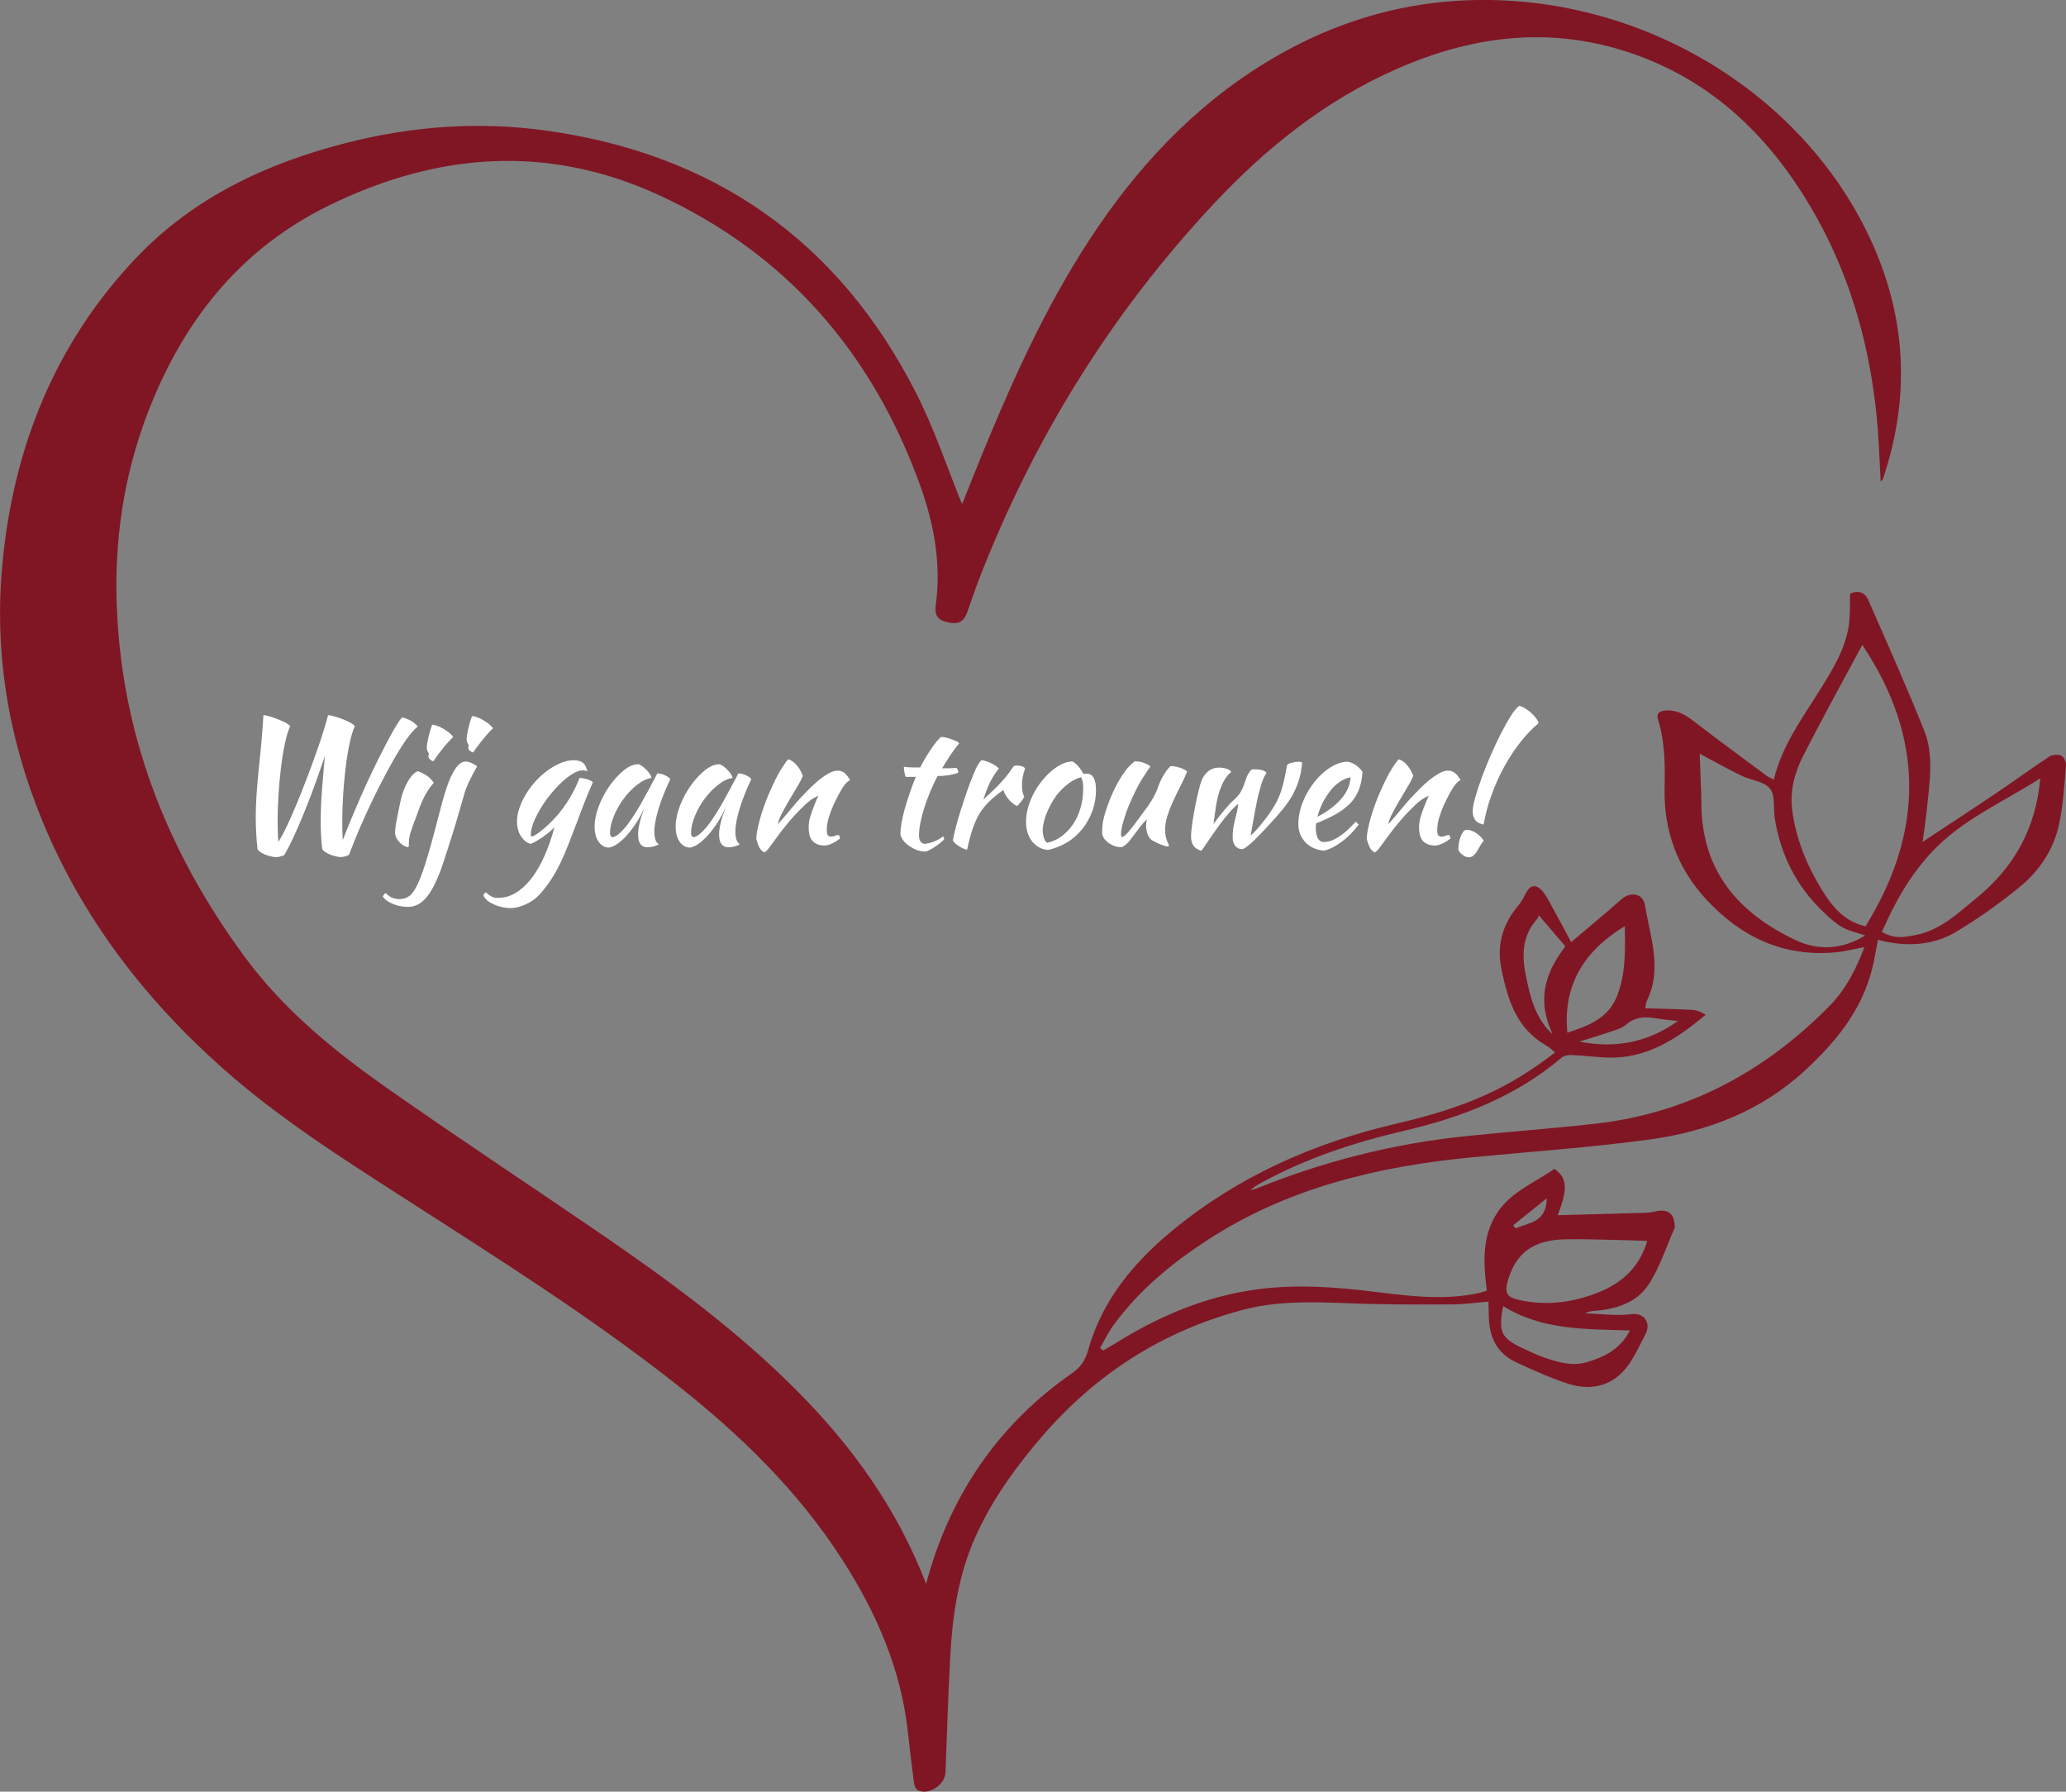 <?xml version="1.0" encoding="utf-8"?>
<!-- Generator: Adobe Illustrator 24.0.2, SVG Export Plug-In . SVG Version: 6.00 Build 0)  -->
<svg version="1.1" id="Laag_1" xmlns="http://www.w3.org/2000/svg" xmlns:xlink="http://www.w3.org/1999/xlink" x="0px" y="0px"
	 viewBox="0 0 218.27 189.25" style="enable-background:new 0 0 218.27 189.25;" xml:space="preserve">
<rect x="0" y="0" width="218.27" height="189.25" fill="#808080" stroke="none"/>
<style type="text/css">
	.st0{fill:#801624;}
	.st1{fill:#FFFFFF;}
</style>
<g>
	<path class="st0" d="M101.64,53.26c0.85-2.1,1.77-4.47,2.75-6.81c3.24-7.78,6.8-15.41,11.56-22.4
		c5.08-7.46,11.26-13.77,19.18-18.27c5.87-3.33,12.16-5.29,18.88-5.7c18.42-1.13,36.08,9.19,43.51,25c3.9,8.29,4.35,16.83,1.4,25.53
		c-0.02,0.06-0.09,0.11-0.23,0.27c-0.07-1.33-0.13-2.56-0.19-3.79c-0.47-8.9-2.6-17.36-7.13-25.09
		c-4.65-7.95-11.02-13.94-20.02-16.7c-8.16-2.5-16.07-1.41-23.76,1.97c-7.59,3.33-13.92,8.42-19.51,14.42
		c-10.8,11.57-18.97,24.82-24.68,39.58c-0.43,1.12-0.8,2.26-1.21,3.39c-0.39,1.08-1.03,1.37-2.26,1.02
		c-0.91-0.25-1.21-0.74-1.07-1.77c0.6-4.36-0.19-8.59-1.66-12.67c-5.05-13.97-14.12-24.46-27.67-30.67
		c-11.69-5.35-23.35-4.47-34.81,1.15c-8.99,4.41-14.87,11.57-18.62,20.65c-2.74,6.62-3.95,13.54-3.79,20.71
		c0.32,14.16,5.24,26.72,13.55,38c4.11,5.58,9.46,9.95,15.1,13.9c7.26,5.09,14.66,9.98,21.98,14.98
		c7.51,5.13,14.85,10.48,21.29,16.97c5.79,5.84,10.54,12.38,13.61,20.36c0.23-0.79,0.38-1.37,0.56-1.93
		c2.67-8.42,7.56-15.23,14.83-20.29c0.92-0.64,1.43-1.35,1.73-2.46c1.48-5.31,4.87-9.33,9.03-12.74c6.9-5.65,14.82-9.15,23.48-11.17
		c7.55-1.75,12.06-3.84,16.82-7.54c-0.32-0.25-0.59-0.54-0.92-0.72c-3.16-1.78-4.09-4.86-4.75-8.1c-0.51-2.49,0.11-4.69,1.74-6.63
		c0.35-0.41,0.61-0.91,0.86-1.39c0.4-0.78,0.96-0.96,1.59-0.35c0.38,0.37,0.65,0.87,0.91,1.34c0.74,1.33,1.45,2.68,2.27,4.2
		c1.88-1.59,3.62-3.02,5.31-4.52c0.97-0.86,2.3-0.64,2.5,0.66c0.53,3.33,1.85,6.67,0.19,10.05c-0.11,0.22-0.11,0.49-0.18,0.8
		c1.7,0.05,3.35,0.08,5,0.17c0.47,0.03,0.93,0.23,1.39,0.51c-3.06,2.58-6.24,4.65-10.34,4.53c-1.27-0.04-2.54-0.22-3.82-0.27
		c-0.36-0.02-0.83,0.07-1.09,0.3c-4.83,4.09-10.52,6.28-16.61,7.7c-5.19,1.21-10.24,2.86-14.95,5.42c-0.44,0.24-0.89,0.48-1.28,0.85
		c0.23-0.06,0.46-0.11,0.68-0.19c7.06-2.85,14.37-4.71,21.95-5.5c4.61-0.48,9.23-0.81,13.83-1.33c9.75-1.11,17.88-5.5,24.71-12.43
		c1.68-1.71,2.79-3.81,3.69-6.22c-1.13,0.21-2.13,0.47-3.14,0.56c-5.42,0.47-9.84-1.61-13.47-5.49c-3.11-3.32-4.6-7.31-4.5-11.86
		c0.05-2.42,0.05-4.81-0.67-7.15c-0.23-0.75,0.08-0.99,0.77-1.05c1.18-0.09,2.08,0.43,2.98,1.13c2.54,1.96,5.13,3.85,7.7,5.76
		c0.2,0.15,0.44,0.24,0.76,0.41c0.86-3.59,2.99-6.46,4.87-9.47c1.35-2.17,2.71-4.34,3.07-6.94c0.14-1.03,0.08-2.08,0.12-3.22
		c0.74-0.37,1.52-0.25,1.91,0.64c2.01,4.57,4.04,9.13,5.9,13.76c1.1,2.73,0.56,5.62,0.29,8.45c-0.11,1.12-0.29,2.23-0.44,3.35
		c2.5-1.65,4.96-3.25,7.4-4.89c1.99-1.34,3.94-2.76,5.94-4.09c0.33-0.22,0.92-0.28,1.28-0.14c0.28,0.11,0.56,0.67,0.53,1.01
		c-0.18,2.1-0.29,4.23-0.74,6.29c-0.57,2.63-2.06,4.87-4.12,6.56c-2.11,1.73-4.35,3.32-6.69,4.73c-2.54,1.53-5.38,1.65-8.32,0.88
		c-0.22,1.09-0.37,2.12-0.63,3.13c-1.12,4.39-3.87,7.71-7.1,10.69c-4.65,4.28-10.32,6.45-16.45,7.28c-6.2,0.84-12.46,1.27-18.7,1.87
		c-9.94,0.96-19.48,3.22-27.98,8.76c-3.79,2.47-7.24,5.31-9.92,9c-0.54,0.74-0.94,1.58-1.4,2.37c0.1,0.1,0.21,0.19,0.31,0.29
		c0.44-0.26,0.9-0.51,1.33-0.78c4.27-2.67,8.82-4.66,13.82-5.52c4.04-0.69,8.07-0.53,12.11-0.08c4.16,0.46,8.32,1.22,12.52,0.28
		c0.24-0.05,0.48-0.15,0.77-0.24c-0.32-2.63-0.55-5.23,0.78-7.69c1.42-2.63,4.13-3.6,6.36-5.17c1.36,0.98,1.44,2.03,0.35,4.9
		c3.16-0.09,6.28-0.17,9.41-0.26c0.36-0.01,0.72-0.11,1.08-0.18c1.19-0.21,1.83,0.32,1.87,1.54c0,0.07,0.03,0.16,0,0.22
		c-0.9,2.02-1.57,4.18-2.76,6c-1.28,1.96-3.5,2.62-5.82,2.79c-0.3,0.02-0.6,0.1-0.87,0.25c1.62,0.05,3.27,0.3,4.86,0.09
		c1.44-0.19,2.06,1.01,1.54,2.03c-0.57,1.1-1.08,2.24-1.78,3.25c-1.51,2.18-3.78,2.93-6.49,2.05c-1.86-0.61-3.66-1.42-5.44-2.25
		c-2.04-0.95-2.86-2.7-2.88-4.89c0-0.47-0.03-0.94-0.04-1.51c-1.31,0.1-2.56,0.28-3.81,0.29c-3.03,0.02-6.06,0.02-9.09-0.06
		c-4.38-0.12-8.77-0.5-13.07,0.64c-8.47,2.25-15.53,6.78-21.22,13.4c-2.79,3.24-5.28,6.7-7.04,10.64
		c-1.76,3.97-2.39,8.17-2.62,12.44c-0.23,4.12-0.35,8.25-0.51,12.37c-0.05,1.3-1.74,2.44-2.9,1.9c-0.22-0.1-0.4-0.51-0.43-0.79
		c-0.24-1.8-0.45-3.61-0.65-5.42c-0.73-6.6-3.3-12.48-6.84-18.02c-4.76-7.46-11.02-13.49-17.93-18.9
		c-9-7.06-18.67-13.14-28.28-19.32c-6.69-4.3-13.42-8.56-19.39-13.87C15.23,105.46,8.66,96.9,4.44,86.63
		c-3.58-8.72-5.08-17.8-4.18-27.17c1.18-12.3,5.61-23.3,14.21-32.31c6.04-6.32,13.72-9.91,22.1-12.05
		c6.89-1.76,13.9-2.29,20.95-1.33c17.84,2.43,31.04,11.61,39.23,27.68C98.71,45.27,100.06,49.38,101.64,53.26z M196.75,68.12
		c-2.07,3.85-4.22,7.74-6.24,11.7c-0.91,1.79-1.44,3.71-1.16,5.8c0.41,3.06,1.57,5.85,3.16,8.42c1.05,1.69,2.34,3.31,4.58,3.8
		C203.27,87.85,203.33,77.95,196.75,68.12z M197.06,98.81c-0.84-0.29-1.68-0.45-2.39-0.85c-0.72-0.4-1.35-0.98-1.96-1.56
		c-2.89-2.72-4.59-6.07-5.21-9.98c-0.17-1.06,0.08-2.42-0.5-3.12c-0.63-0.77-2.02-0.88-3.03-1.37c-1.48-0.72-2.91-1.53-4.4-2.32
		c0.06,1.85,0.16,3.66,0.18,5.47c0.1,6.96,3.93,11.36,9.89,14.19C192.11,100.46,194.64,100.3,197.06,98.81z M215.55,82.21
		c-3.93,2.53-8.24,4.34-11.46,7.79c-2.31,2.47-3.94,5.37-5.27,8.45c1.26,0.65,1.87,0.63,3.44,0.34c2.7-0.49,4.56-2.3,6.56-3.94
		C212.79,91.61,215.1,87.48,215.55,82.21z M174.02,131.07c-1.23-0.04-2.32-0.08-3.4-0.1c-1.78-0.03-3.57-0.11-5.35-0.06
		c-3.27,0.08-5.09,1.43-5.95,4.29c-0.41,1.38-0.14,1.83,1.25,2.13c2.91,0.62,5.72,0.24,8.43-0.87
		C171.47,135.44,173.27,133.74,174.02,131.07z M158.81,137.96c-0.52,2.76-0.24,3.36,2.06,4.45c0.79,0.37,1.58,0.75,2.41,1.03
		c1.42,0.47,2.87,0.89,4.38,0.44c1.87-0.55,3.54-1.39,4.54-3.35C167.52,140.38,162.95,140.53,158.81,137.96z M171.66,97.82
		c-4.3,2.63-6.55,6.2-6.07,11.26c2.2-0.72,4.31-1.49,5.25-3.88C171.77,102.83,171.7,100.37,171.66,97.82z M164.03,109.24
		c-1.16-2.55-1.62-5.43,1.35-9.28c-0.9-1.05-1.78-2.08-2.8-3.27c-0.04,0.08-0.07,0.25-0.16,0.35c-1.57,1.74-1.67,3.74-1.23,5.93
		C161.65,105.31,162.2,107.57,164.03,109.24z M177.27,107.85c-0.98-0.12-1.67-0.17-2.35-0.29c-1.15-0.21-2.18-0.14-3.15,0.69
		c-0.49,0.42-1.23,0.58-1.88,0.81c-1.01,0.35-2.03,0.64-3.04,0.96C170.56,110.75,173.97,110.18,177.27,107.85z M163.41,126.57
		c-1.27,1.02-2.41,1.94-3.55,2.86c0.09,0.11,0.18,0.22,0.26,0.32C161.51,129.14,163.39,129.13,163.41,126.57z"/>
	<g>
		<path class="st1" d="M27.21,89.7c-0.06-0.5-0.11-1.05-0.14-1.65s-0.05-1.15-0.05-1.67c0-0.82,0.03-1.61,0.08-2.37
			s0.12-1.55,0.2-2.38c0.08-0.83,0.17-1.73,0.27-2.71c0.1-0.98,0.18-2.1,0.26-3.38c0.16,0,0.39,0.05,0.69,0.14s0.6,0.2,0.91,0.32
			s0.58,0.25,0.81,0.38s0.37,0.24,0.41,0.32c-0.21,0.48-0.4,1.11-0.56,1.89c-0.17,0.78-0.3,1.63-0.41,2.55
			c-0.11,0.92-0.2,1.87-0.26,2.84s-0.09,1.88-0.09,2.73c0,0.39,0.01,0.78,0.02,1.16s0.03,0.73,0.05,1.05
			c0.26-0.38,0.56-0.92,0.89-1.63c0.34-0.71,0.69-1.49,1.05-2.37c0.36-0.87,0.72-1.78,1.09-2.74c0.36-0.95,0.7-1.86,1-2.73
			c0.31-0.87,0.57-1.64,0.78-2.34c0.21-0.69,0.37-1.22,0.45-1.57c0.16,0,0.4,0.05,0.71,0.14c0.31,0.09,0.62,0.2,0.92,0.32
			s0.57,0.25,0.8,0.38s0.36,0.24,0.39,0.32c-0.21,0.48-0.4,1.11-0.56,1.89c-0.17,0.78-0.3,1.63-0.41,2.55
			c-0.11,0.92-0.2,1.87-0.26,2.84s-0.09,1.88-0.09,2.73c0,0.36,0,0.71,0.01,1.06s0.02,0.67,0.05,0.95c0.39-1.02,0.8-2.03,1.23-3.03
			c0.42-1,0.84-1.96,1.26-2.87s0.82-1.77,1.22-2.56s0.76-1.5,1.09-2.12s0.62-1.13,0.87-1.54c0.24-0.4,0.44-0.67,0.57-0.81
			c0.28,0.04,0.57,0.14,0.88,0.3c0.3,0.17,0.57,0.38,0.8,0.64c-0.36,0.28-0.76,0.75-1.22,1.39c-0.45,0.64-0.92,1.39-1.4,2.24
			c-0.48,0.85-0.96,1.75-1.45,2.71c-0.48,0.96-0.94,1.89-1.35,2.8c-0.42,0.91-0.79,1.76-1.11,2.54c-0.32,0.79-0.57,1.42-0.75,1.9
			c-0.32,0.15-0.63,0.22-0.94,0.22c-0.39-0.05-0.76-0.15-1.11-0.29c-0.35-0.15-0.6-0.33-0.75-0.53c-0.04-0.2-0.07-0.43-0.09-0.69
			s-0.04-0.52-0.05-0.78c-0.01-0.26-0.02-0.51-0.03-0.75s-0.01-0.44-0.01-0.62c0-1.09,0.04-2.21,0.13-3.34
			c0.09-1.14,0.19-2.35,0.31-3.66c-0.28,0.83-0.6,1.73-0.94,2.69s-0.7,1.91-1.08,2.85c-0.37,0.94-0.76,1.84-1.14,2.69
			c-0.39,0.85-0.76,1.59-1.13,2.22c-0.32,0.15-0.63,0.22-0.94,0.22c-0.39-0.05-0.76-0.15-1.12-0.29
			C27.6,90.09,27.35,89.91,27.21,89.7z"/>
		<path class="st1" d="M41.74,87.9c0-0.11,0.01-0.25,0.03-0.41c0.02-0.17,0.05-0.39,0.1-0.66c0.05-0.28,0.11-0.61,0.19-1
			s0.18-0.87,0.3-1.42c0.02-0.12,0.08-0.32,0.17-0.59s0.2-0.56,0.34-0.86s0.31-0.59,0.52-0.87c0.2-0.28,0.44-0.49,0.73-0.63
			c0.21,0.05,0.48,0.17,0.83,0.38c0.34,0.2,0.64,0.48,0.88,0.84c-0.28,0.32-0.52,0.64-0.71,0.96c-0.19,0.32-0.36,0.65-0.52,0.99
			c-0.15,0.34-0.29,0.7-0.42,1.07s-0.27,0.76-0.43,1.16c-0.13,0.34-0.26,0.7-0.37,1.06s-0.17,0.68-0.18,0.95
			c0,0.22,0,0.38-0.01,0.47s-0.04,0.14-0.1,0.14c-0.05,0-0.15-0.03-0.29-0.09c-0.15-0.06-0.3-0.16-0.45-0.29s-0.29-0.29-0.41-0.49
			C41.8,88.4,41.74,88.17,41.74,87.9z M45.26,79.9c0-0.07,0.02-0.18,0.05-0.33c-0.06-0.06-0.11-0.15-0.16-0.28
			c-0.04-0.12-0.06-0.23-0.06-0.33c0-0.11,0.01-0.26,0.05-0.45c0.03-0.19,0.07-0.4,0.12-0.62c0.05-0.22,0.11-0.45,0.18-0.69
			c0.07-0.24,0.15-0.46,0.22-0.65c0.15,0,0.33,0.04,0.54,0.12c0.21,0.08,0.43,0.18,0.65,0.31s0.42,0.27,0.61,0.42
			c0.18,0.15,0.32,0.3,0.42,0.43c-0.14,0.14-0.31,0.32-0.53,0.56s-0.44,0.49-0.64,0.76c-0.21,0.26-0.4,0.51-0.57,0.75
			c-0.17,0.23-0.28,0.4-0.33,0.5c-0.15-0.02-0.28-0.09-0.39-0.19C45.31,80.1,45.26,80,45.26,79.9z"/>
		<path class="st1" d="M46.47,85.69c0.45-1.82,0.9-3.15,1.34-3.99s0.89-1.26,1.37-1.26c0.34,0,0.76,0.17,1.23,0.5
			c-0.39,0.7-0.7,1.28-0.91,1.74s-0.37,0.88-0.47,1.26c-0.21,0.74-0.43,1.5-0.66,2.29c-0.23,0.79-0.46,1.55-0.69,2.27
			s-0.44,1.38-0.63,1.96s-0.34,1.03-0.45,1.34c-0.27,0.72-0.54,1.34-0.8,1.84c-0.26,0.5-0.54,0.91-0.82,1.23
			c-0.28,0.32-0.58,0.55-0.89,0.7c-0.31,0.15-0.65,0.22-1.02,0.22c-0.27,0-0.54-0.03-0.8-0.08c-0.26-0.05-0.51-0.13-0.75-0.22
			c-0.23-0.09-0.44-0.21-0.63-0.34c-0.18-0.13-0.33-0.28-0.44-0.42c0.01-0.09,0.05-0.17,0.12-0.25c0.07-0.08,0.13-0.13,0.19-0.14
			c0.21,0.22,0.43,0.38,0.65,0.48c0.23,0.1,0.5,0.15,0.82,0.15c0.39,0,0.74-0.12,1.04-0.35c0.3-0.23,0.61-0.68,0.91-1.35
			c0.31-0.67,0.64-1.61,0.99-2.82C45.54,89.24,45.97,87.65,46.47,85.69z M49.47,78.98c0-0.06,0.02-0.17,0.05-0.31
			c-0.15-0.15-0.22-0.36-0.22-0.63c0-0.11,0.01-0.26,0.05-0.46c0.03-0.2,0.07-0.41,0.13-0.64c0.05-0.23,0.12-0.46,0.18-0.69
			c0.07-0.23,0.14-0.44,0.21-0.61c0.15,0,0.33,0.04,0.54,0.12c0.21,0.08,0.43,0.18,0.65,0.31s0.42,0.27,0.61,0.42
			c0.18,0.15,0.32,0.3,0.42,0.43c-0.15,0.13-0.33,0.33-0.55,0.57c-0.22,0.25-0.44,0.5-0.64,0.76c-0.21,0.26-0.4,0.51-0.57,0.74
			c-0.17,0.23-0.28,0.39-0.31,0.49c-0.15-0.02-0.28-0.09-0.39-0.19C49.53,79.2,49.47,79.09,49.47,78.98z"/>
		<path class="st1" d="M51.08,94.62c0-0.07,0.02-0.14,0.07-0.2s0.1-0.12,0.17-0.18c0.15,0.13,0.27,0.24,0.38,0.31
			c0.1,0.07,0.2,0.13,0.29,0.18s0.19,0.08,0.29,0.09c0.1,0.01,0.21,0.02,0.35,0.02c0.64,0,1.25-0.17,1.82-0.51
			c0.58-0.34,1.12-0.83,1.63-1.46c0.51-0.64,0.97-1.42,1.39-2.34c0.42-0.92,0.79-1.96,1.1-3.13c-0.15,0.15-0.33,0.31-0.54,0.49
			c-0.21,0.18-0.44,0.35-0.67,0.51s-0.46,0.31-0.69,0.44s-0.42,0.23-0.58,0.29c-0.21-0.04-0.4-0.13-0.58-0.27
			c-0.18-0.14-0.33-0.32-0.47-0.53s-0.24-0.44-0.31-0.71s-0.11-0.54-0.11-0.84c0-0.48,0.09-0.97,0.27-1.47
			c0.18-0.5,0.41-1,0.71-1.48c0.29-0.48,0.64-0.94,1.04-1.37s0.82-0.8,1.27-1.12s0.9-0.57,1.36-0.76s0.91-0.28,1.35-0.28
			c0.43,0,0.75,0.09,0.97,0.27c0.21,0.18,0.37,0.48,0.47,0.91c-0.13-0.07-0.31-0.11-0.52-0.11c-0.29,0-0.64,0.12-1.02,0.35
			s-0.78,0.54-1.18,0.91s-0.79,0.8-1.19,1.29c-0.39,0.48-0.74,0.98-1.04,1.48c-0.3,0.5-0.55,1-0.74,1.47
			c-0.19,0.48-0.29,0.91-0.29,1.29c0,0.09,0.01,0.14,0.02,0.16c0.01,0.02,0.03,0.03,0.05,0.03c0.11,0,0.26-0.06,0.45-0.18
			s0.41-0.28,0.65-0.47c0.24-0.19,0.49-0.41,0.75-0.66s0.5-0.51,0.74-0.76c0.53-0.59,1.01-1.25,1.45-1.98s0.78-1.44,1.04-2.13
			c0.33,0.02,0.63,0.08,0.88,0.17s0.44,0.18,0.53,0.28c-0.42,0.96-0.75,1.76-1,2.41s-0.47,1.23-0.65,1.73
			c-0.33,0.88-0.64,1.69-0.93,2.42s-0.58,1.41-0.88,2.03s-0.63,1.2-0.98,1.73c-0.35,0.53-0.75,1.05-1.19,1.54
			c-0.21,0.23-0.45,0.44-0.71,0.62s-0.53,0.33-0.81,0.45c-0.28,0.12-0.55,0.21-0.81,0.28c-0.26,0.06-0.51,0.09-0.73,0.09
			c-0.29,0-0.6-0.03-0.9-0.1c-0.31-0.07-0.59-0.16-0.86-0.28c-0.26-0.12-0.49-0.25-0.69-0.41C51.3,94.95,51.16,94.79,51.08,94.62z"
			/>
		<path class="st1" d="M69.44,81.69c0.12,0,0.27,0.02,0.43,0.06c0.17,0.04,0.32,0.1,0.45,0.17s0.25,0.14,0.34,0.21
			c0.09,0.07,0.14,0.14,0.14,0.2c-0.25,0.52-0.47,1.03-0.68,1.56c-0.21,0.52-0.39,1.02-0.53,1.5c-0.15,0.48-0.26,0.93-0.34,1.34
			c-0.08,0.42-0.12,0.78-0.12,1.09c0,0.34,0.04,0.63,0.11,0.86c0.07,0.23,0.2,0.39,0.37,0.49c-0.15,0.1-0.34,0.18-0.57,0.24
			s-0.44,0.09-0.63,0.09c-0.66,0-1-0.45-1-1.36c0-0.7,0.23-1.66,0.7-2.87c-0.25,0.56-0.53,1.09-0.85,1.59
			c-0.32,0.49-0.64,0.93-0.98,1.31c-0.33,0.38-0.67,0.69-1,0.93c-0.34,0.24-0.65,0.38-0.93,0.43c-0.45,0-0.82-0.21-1.11-0.62
			c-0.28-0.41-0.42-0.94-0.42-1.58c0-0.69,0.15-1.42,0.44-2.18c0.29-0.76,0.67-1.47,1.13-2.13c0.46-0.65,0.96-1.2,1.5-1.64
			s1.06-0.66,1.57-0.66c0.12,0.04,0.26,0.11,0.41,0.22c0.15,0.11,0.3,0.24,0.44,0.39c0.14,0.15,0.26,0.3,0.36,0.45
			c0.1,0.15,0.15,0.28,0.17,0.39c-0.49,0.07-1,0.31-1.52,0.72c-0.52,0.4-0.99,0.89-1.42,1.46c-0.42,0.57-0.77,1.18-1.04,1.83
			c-0.27,0.65-0.41,1.26-0.41,1.82c0,0.23,0.09,0.38,0.26,0.44c0.36-0.07,0.77-0.38,1.23-0.91c0.47-0.53,1.03-1.36,1.69-2.48
			c0.12-0.22,0.26-0.47,0.41-0.74s0.31-0.55,0.47-0.85c0.16-0.29,0.32-0.59,0.47-0.89C69.16,82.26,69.3,81.97,69.44,81.69z"/>
		<path class="st1" d="M78,81.69c0.12,0,0.27,0.02,0.43,0.06c0.17,0.04,0.32,0.1,0.45,0.17s0.25,0.14,0.34,0.21
			c0.09,0.07,0.14,0.14,0.14,0.2c-0.25,0.52-0.47,1.03-0.68,1.56c-0.21,0.52-0.39,1.02-0.53,1.5c-0.15,0.48-0.26,0.93-0.34,1.34
			c-0.08,0.42-0.12,0.78-0.12,1.09c0,0.34,0.04,0.63,0.11,0.86c0.07,0.23,0.2,0.39,0.37,0.49c-0.15,0.1-0.34,0.18-0.57,0.24
			s-0.44,0.09-0.63,0.09c-0.66,0-1-0.45-1-1.36c0-0.7,0.23-1.66,0.7-2.87c-0.25,0.56-0.53,1.09-0.85,1.59
			c-0.32,0.49-0.64,0.93-0.98,1.31c-0.33,0.38-0.67,0.69-1,0.93c-0.34,0.24-0.65,0.38-0.93,0.43c-0.45,0-0.82-0.21-1.11-0.62
			c-0.28-0.41-0.42-0.94-0.42-1.58c0-0.69,0.15-1.42,0.44-2.18c0.29-0.76,0.67-1.47,1.13-2.13c0.46-0.65,0.96-1.2,1.5-1.64
			s1.06-0.66,1.57-0.66c0.12,0.04,0.26,0.11,0.41,0.22c0.15,0.11,0.3,0.24,0.44,0.39c0.14,0.15,0.26,0.3,0.36,0.45
			c0.1,0.15,0.15,0.28,0.17,0.39c-0.49,0.07-1,0.31-1.52,0.72c-0.52,0.4-0.99,0.89-1.42,1.46c-0.42,0.57-0.77,1.18-1.04,1.83
			c-0.27,0.65-0.41,1.26-0.41,1.82c0,0.23,0.09,0.38,0.26,0.44c0.36-0.07,0.77-0.38,1.23-0.91c0.47-0.53,1.03-1.36,1.69-2.48
			c0.12-0.22,0.26-0.47,0.41-0.74s0.31-0.55,0.47-0.85c0.16-0.29,0.32-0.59,0.47-0.89C77.72,82.26,77.87,81.97,78,81.69z"/>
		<path class="st1" d="M83.29,80.2c0.32,0.1,0.62,0.32,0.9,0.65s0.49,0.71,0.63,1.11c-0.14,0.33-0.34,0.73-0.63,1.2
			c-0.28,0.47-0.56,0.94-0.85,1.43c-0.28,0.48-0.54,0.95-0.76,1.38c-0.23,0.44-0.36,0.8-0.4,1.08c0.2-0.21,0.41-0.45,0.65-0.73
			s0.47-0.55,0.7-0.83s0.44-0.53,0.64-0.76s0.35-0.4,0.46-0.51c0.23-0.25,0.51-0.53,0.83-0.86c0.32-0.32,0.65-0.63,1-0.92
			s0.7-0.53,1.06-0.74c0.36-0.2,0.68-0.3,0.98-0.3c0.32,0,0.59,0.11,0.8,0.32c0.21,0.21,0.38,0.44,0.51,0.67
			c0,0.02-0.05,0.06-0.14,0.1c-0.09,0.04-0.22,0.16-0.4,0.36c-0.17,0.22-0.36,0.52-0.58,0.91c-0.21,0.39-0.42,0.8-0.63,1.25
			c-0.2,0.45-0.37,0.91-0.51,1.37s-0.2,0.89-0.2,1.27c0,0.31,0.04,0.5,0.12,0.59s0.19,0.13,0.34,0.13c0.13,0,0.28-0.03,0.42-0.09
			c0.15-0.06,0.26-0.09,0.35-0.09c0.05,0.02,0.09,0.08,0.12,0.16c0.03,0.08,0.05,0.15,0.05,0.21c-0.1,0.09-0.21,0.17-0.35,0.26
			c-0.13,0.09-0.28,0.17-0.42,0.24c-0.15,0.07-0.29,0.13-0.43,0.18c-0.14,0.05-0.27,0.07-0.38,0.07c-0.36,0-0.65-0.05-0.87-0.16
			c-0.23-0.1-0.41-0.24-0.53-0.41c-0.13-0.17-0.22-0.38-0.27-0.62s-0.07-0.49-0.07-0.76c0-0.15,0.01-0.31,0.04-0.5
			c0.02-0.18,0.07-0.4,0.15-0.65c0.07-0.25,0.18-0.55,0.31-0.9s0.31-0.77,0.52-1.26c-0.02,0-0.19,0.09-0.5,0.26
			s-0.64,0.44-0.99,0.79c-0.58,0.55-1.1,1.1-1.56,1.64s-0.93,1.14-1.41,1.81c-0.27,0.38-0.51,0.7-0.71,0.97
			c-0.2,0.26-0.38,0.44-0.53,0.53c-0.26-0.15-0.45-0.35-0.57-0.62s-0.21-0.54-0.28-0.82c0-0.23,0.03-0.53,0.1-0.88
			c0.07-0.36,0.16-0.75,0.28-1.19s0.26-0.89,0.43-1.37c0.17-0.48,0.36-0.96,0.57-1.44c0.47-1.08,0.89-1.93,1.28-2.54
			C82.95,80.58,83.19,80.25,83.29,80.2z"/>
		<path class="st1" d="M95.72,82.08c-0.06-0.07-0.12-0.23-0.16-0.47c-0.05-0.24-0.07-0.45-0.07-0.62c0.32,0.05,0.63,0.07,0.92,0.07
			s0.56,0,0.81,0c0.18-0.36,0.38-0.73,0.6-1.08c0.21-0.36,0.42-0.69,0.63-0.98c0.2-0.3,0.39-0.55,0.57-0.76
			c0.18-0.21,0.32-0.34,0.41-0.4c0.12,0,0.28,0.02,0.47,0.06s0.38,0.1,0.58,0.17c0.2,0.07,0.37,0.14,0.53,0.21
			c0.16,0.07,0.27,0.15,0.33,0.22c-0.37,0.46-0.68,0.89-0.95,1.29c-0.26,0.4-0.55,0.85-0.86,1.36c0.24,0,0.49,0,0.75,0
			s0.51-0.02,0.76-0.05c0.06,0.06,0.11,0.14,0.15,0.23s0.05,0.19,0.05,0.29c-0.6,0.23-1.33,0.35-2.19,0.35
			c-0.31,0.59-0.58,1.18-0.82,1.76c-0.24,0.58-0.44,1.15-0.61,1.69s-0.29,1.05-0.39,1.53c-0.09,0.48-0.14,0.91-0.14,1.29
			c0,0.54,0.2,0.84,0.61,0.9c0.37-0.05,0.72-0.14,1.05-0.28c0.33-0.13,0.63-0.31,0.88-0.52c0.07,0.11,0.12,0.2,0.13,0.28
			c-0.07,0.11-0.2,0.24-0.38,0.38c-0.18,0.15-0.37,0.29-0.58,0.43c-0.21,0.14-0.41,0.26-0.61,0.36c-0.2,0.1-0.34,0.15-0.44,0.16
			c-0.31,0-0.61-0.06-0.92-0.18c-0.31-0.12-0.59-0.28-0.84-0.46s-0.46-0.39-0.62-0.62c-0.16-0.23-0.24-0.45-0.24-0.67
			c0-0.29,0.04-0.67,0.12-1.12c0.08-0.45,0.19-0.94,0.34-1.47s0.32-1.08,0.52-1.66c0.2-0.58,0.41-1.15,0.64-1.71h-1.03V82.08z"/>
		<path class="st1" d="M100.67,88.76c0.06-0.36,0.17-0.83,0.32-1.41c0.15-0.58,0.33-1.2,0.54-1.86c0.21-0.66,0.43-1.32,0.66-1.98
			s0.46-1.26,0.68-1.79c0.16-0.38,0.3-0.68,0.42-0.89c0.12-0.21,0.26-0.4,0.41-0.54c0.17,0.02,0.35,0.07,0.53,0.13
			s0.36,0.13,0.53,0.22s0.32,0.17,0.46,0.27c0.13,0.09,0.24,0.18,0.31,0.27c-0.33,0.39-0.62,0.84-0.88,1.34
			c-0.25,0.5-0.51,1.15-0.76,1.93c0.66-0.59,1.25-1.15,1.76-1.69s0.99-1.14,1.43-1.81c0.07-0.06,0.2-0.09,0.39-0.09
			c0.17,0,0.34,0.03,0.5,0.08s0.27,0.13,0.33,0.23c-0.22,0.59-0.33,1.17-0.33,1.75c0,0.54,0.08,0.95,0.24,1.22
			c-0.01,0.07-0.1,0.21-0.25,0.42c-0.15,0.21-0.32,0.4-0.51,0.59c-0.33-0.17-0.63-0.41-0.88-0.71c-0.26-0.3-0.45-0.63-0.57-0.99
			c-0.58,0.4-1.07,0.8-1.47,1.19s-0.75,0.82-1.04,1.29s-0.53,1.02-0.74,1.63c-0.2,0.61-0.4,1.34-0.58,2.19
			c-0.11-0.01-0.24-0.05-0.4-0.12c-0.15-0.07-0.31-0.15-0.46-0.25s-0.29-0.2-0.41-0.31C100.79,88.97,100.71,88.86,100.67,88.76z"/>
		<path class="st1" d="M110.71,89.78c-0.7-0.07-1.26-0.38-1.68-0.92c-0.42-0.54-0.63-1.23-0.63-2.06c0-0.49,0.07-1,0.22-1.53
			s0.36-1.04,0.63-1.54c0.27-0.5,0.59-0.97,0.96-1.41s0.77-0.82,1.2-1.14c0.68-0.5,1.31-0.75,1.9-0.75
			c0.39,0.21,0.78,0.64,1.16,1.31c0.06,0,0.12,0,0.17-0.01c0.05-0.01,0.1-0.01,0.17-0.01c0.65,0,0.98,0.58,0.98,1.73
			c0,0.77-0.13,1.51-0.38,2.2s-0.6,1.32-1.05,1.89c-0.45,0.57-0.98,1.04-1.6,1.43C112.13,89.34,111.45,89.62,110.71,89.78z
			 M111.65,83.97c-0.21,0.28-0.41,0.59-0.59,0.92c-0.18,0.33-0.34,0.67-0.48,1c-0.14,0.34-0.24,0.66-0.31,0.98
			c-0.07,0.31-0.11,0.59-0.11,0.84c0,0.29,0.05,0.58,0.15,0.85c0.1,0.27,0.21,0.42,0.33,0.46c0.55-0.12,1.06-0.35,1.52-0.69
			s0.86-0.76,1.2-1.26s0.6-1.07,0.79-1.71c0.19-0.64,0.29-1.32,0.29-2.04c0-0.32-0.02-0.57-0.05-0.75c-0.04-0.18-0.1-0.34-0.18-0.48
			c-0.54,0.16-1.02,0.42-1.45,0.77C112.32,83.21,111.96,83.58,111.65,83.97z"/>
		<path class="st1" d="M121.67,88.73c-0.23-0.2-0.39-0.44-0.47-0.74c-0.08-0.29-0.12-0.55-0.12-0.75c0-0.26,0.03-0.48,0.09-0.66
			c-0.05,0-0.16,0.1-0.33,0.29c-0.17,0.2-0.36,0.43-0.56,0.7c-0.2,0.27-0.4,0.53-0.6,0.79s-0.34,0.45-0.44,0.57
			c-0.16,0.17-0.31,0.31-0.45,0.4c-0.14,0.1-0.25,0.15-0.34,0.16c-0.2,0-0.4-0.03-0.62-0.1c-0.21-0.07-0.42-0.16-0.61-0.29
			c-0.19-0.12-0.36-0.27-0.5-0.44s-0.24-0.37-0.28-0.59c0-0.34,0.01-0.63,0.03-0.85s0.06-0.46,0.12-0.72
			c0.11-0.47,0.27-0.99,0.49-1.58c0.21-0.59,0.46-1.17,0.75-1.74c0.28-0.57,0.6-1.11,0.95-1.6c0.35-0.5,0.72-0.89,1.12-1.17
			c0.11,0,0.24,0.01,0.39,0.03c0.15,0.02,0.3,0.05,0.45,0.1c0.15,0.05,0.3,0.11,0.44,0.17c0.14,0.07,0.26,0.16,0.36,0.27
			c-0.11,0.12-0.39,0.53-0.84,1.23c-0.45,0.7-0.95,1.71-1.5,3.02c-0.06,0.14-0.13,0.33-0.22,0.59s-0.17,0.53-0.26,0.81
			s-0.16,0.56-0.21,0.83s-0.08,0.48-0.08,0.64c0,0.1,0.02,0.17,0.05,0.22s0.06,0.09,0.08,0.11c0.18-0.07,0.42-0.28,0.7-0.61
			s0.68-0.84,1.18-1.53c0.12-0.17,0.27-0.37,0.43-0.59c0.17-0.22,0.33-0.46,0.51-0.71s0.33-0.51,0.49-0.78
			c0.15-0.27,0.28-0.54,0.38-0.81c0.05-0.15,0.11-0.32,0.19-0.53c0.08-0.2,0.18-0.41,0.29-0.64c0.12-0.22,0.25-0.44,0.4-0.67
			s0.33-0.44,0.54-0.64c0.16,0,0.33,0.02,0.52,0.05c0.18,0.04,0.36,0.08,0.52,0.14c0.17,0.06,0.31,0.12,0.43,0.18
			c0.12,0.07,0.21,0.14,0.28,0.21c-0.22,0.54-0.47,1.07-0.74,1.6s-0.52,1.05-0.76,1.56c-0.23,0.51-0.43,1.02-0.59,1.52
			s-0.24,1-0.24,1.47c0,0.26,0.02,0.48,0.06,0.67s0.09,0.35,0.14,0.48c0.05,0.13,0.09,0.24,0.14,0.32c0.04,0.09,0.06,0.16,0.06,0.22
			c0,0.01-0.01,0.03-0.04,0.05c-0.01,0.01-0.02,0.02-0.04,0.02c-0.09,0-0.2-0.02-0.33-0.05c-0.14-0.04-0.29-0.09-0.45-0.16
			c-0.17-0.07-0.33-0.14-0.5-0.23C121.97,88.92,121.82,88.82,121.67,88.73z"/>
		<path class="st1" d="M125.83,88.38c0-0.24,0.03-0.59,0.08-1.03s0.13-0.92,0.22-1.44s0.2-1.04,0.31-1.58
			c0.12-0.54,0.24-1.03,0.36-1.45c0.16-0.58,0.41-1.02,0.75-1.33s0.76-0.47,1.26-0.47c0.27,0,0.54,0.04,0.8,0.13
			c0.26,0.09,0.42,0.2,0.47,0.33c-0.36,0.29-0.64,0.66-0.86,1.1c-0.21,0.44-0.39,0.9-0.52,1.4c-0.13,0.5-0.23,1.01-0.29,1.53
			c-0.07,0.52-0.14,1.01-0.21,1.46c0.4-0.54,0.79-1.03,1.15-1.46c0.36-0.44,0.68-0.78,0.97-1.04c0.38-0.36,0.64-0.65,0.77-0.89
			c0.13-0.24,0.25-0.5,0.35-0.78c0.07-0.22,0.16-0.48,0.27-0.77c0.1-0.29,0.28-0.56,0.52-0.81c0.05-0.01,0.15-0.02,0.31-0.02
			c0.12,0,0.25,0.01,0.4,0.02c0.14,0.01,0.27,0.04,0.4,0.07c0.12,0.04,0.23,0.08,0.31,0.13c0.09,0.05,0.13,0.11,0.15,0.18
			c-0.2,0.26-0.38,0.66-0.55,1.21c-0.17,0.55-0.33,1.15-0.46,1.8s-0.26,1.3-0.37,1.94s-0.21,1.19-0.29,1.63
			c0.05-0.02,0.16-0.12,0.33-0.29c0.17-0.17,0.37-0.39,0.58-0.64c0.21-0.26,0.44-0.54,0.68-0.85s0.45-0.61,0.64-0.9
			c0.23-0.36,0.43-0.69,0.58-1s0.29-0.65,0.41-1c0.12-0.36,0.22-0.75,0.32-1.19s0.2-0.95,0.31-1.56c0.07-0.1,0.24-0.18,0.49-0.25
			s0.48-0.1,0.69-0.1c0.18,0,0.32,0.03,0.41,0.09c-0.06,0.69-0.17,1.3-0.34,1.84c-0.17,0.54-0.39,1.07-0.67,1.57
			c-0.28,0.51-0.63,1.02-1.05,1.53c-0.42,0.51-0.91,1.07-1.47,1.67c-0.23,0.25-0.49,0.52-0.76,0.81c-0.28,0.29-0.55,0.57-0.81,0.82
			s-0.51,0.46-0.74,0.64c-0.23,0.17-0.4,0.26-0.52,0.26c-0.28,0-0.52-0.11-0.7-0.33c-0.18-0.22-0.28-0.5-0.28-0.85
			c0-0.36,0.01-0.67,0.05-0.93c0.03-0.26,0.08-0.54,0.16-0.84c0.07-0.27,0.13-0.5,0.17-0.68s0.08-0.34,0.11-0.48
			s0.05-0.25,0.06-0.35s0.02-0.2,0.04-0.29c-0.1,0.05-0.23,0.15-0.39,0.3s-0.32,0.33-0.5,0.53c-0.17,0.2-0.34,0.41-0.52,0.62
			c-0.17,0.21-0.31,0.39-0.42,0.53c-0.23,0.32-0.44,0.6-0.61,0.85c-0.17,0.25-0.33,0.48-0.49,0.7c-0.15,0.22-0.3,0.44-0.45,0.67
			c-0.15,0.23-0.32,0.47-0.52,0.73c-0.39-0.12-0.67-0.31-0.84-0.55C125.91,89.03,125.83,88.73,125.83,88.38z"/>
		<path class="st1" d="M143.95,81.51c-0.05,0.76-0.18,1.42-0.41,1.96c-0.22,0.55-0.54,1.03-0.95,1.44s-0.91,0.78-1.5,1.11
			s-1.28,0.65-2.06,0.96c0,0.07,0,0.15-0.01,0.23c-0.01,0.08-0.01,0.16-0.01,0.25c0,0.16,0.01,0.32,0.04,0.5
			c0.02,0.17,0.07,0.33,0.13,0.48c0.06,0.15,0.15,0.27,0.26,0.36c0.11,0.09,0.25,0.14,0.42,0.14c0.33,0,0.66-0.07,0.98-0.22
			s0.62-0.33,0.91-0.54c0.29-0.21,0.56-0.45,0.81-0.7s0.48-0.48,0.67-0.69c0.12,0.11,0.23,0.21,0.31,0.31
			c-0.55,0.74-1.16,1.35-1.81,1.83c-0.66,0.48-1.28,0.79-1.87,0.93c-0.85-0.1-1.51-0.41-1.98-0.93s-0.71-1.15-0.71-1.89
			c0-0.5,0.07-1.02,0.21-1.54c0.14-0.52,0.34-1.03,0.59-1.51s0.55-0.94,0.88-1.37c0.34-0.43,0.7-0.8,1.09-1.12
			c0.39-0.32,0.79-0.57,1.2-0.76c0.41-0.18,0.82-0.28,1.22-0.28C142.93,80.53,143.46,80.88,143.95,81.51z M142.68,82.11
			c-0.33,0.05-0.68,0.18-1.03,0.41c-0.36,0.22-0.69,0.52-1,0.88c-0.31,0.37-0.6,0.8-0.86,1.29c-0.26,0.49-0.46,1.02-0.61,1.58
			c0.98-0.49,1.8-1.1,2.45-1.81C142.28,83.74,142.63,82.96,142.68,82.11z"/>
		<path class="st1" d="M147.78,80.2c0.32,0.1,0.62,0.32,0.9,0.65s0.49,0.71,0.63,1.11c-0.14,0.33-0.34,0.73-0.63,1.2
			c-0.28,0.47-0.56,0.94-0.85,1.43c-0.28,0.48-0.54,0.95-0.76,1.38c-0.23,0.44-0.36,0.8-0.4,1.08c0.2-0.21,0.41-0.45,0.65-0.73
			s0.47-0.55,0.7-0.83s0.44-0.53,0.64-0.76s0.35-0.4,0.46-0.51c0.23-0.25,0.51-0.53,0.83-0.86c0.32-0.32,0.65-0.63,1-0.92
			s0.7-0.53,1.06-0.74c0.36-0.2,0.68-0.3,0.98-0.3c0.32,0,0.59,0.11,0.8,0.32c0.21,0.21,0.38,0.44,0.51,0.67
			c0,0.02-0.05,0.06-0.14,0.1c-0.09,0.04-0.22,0.16-0.4,0.36c-0.17,0.22-0.36,0.52-0.58,0.91c-0.21,0.39-0.42,0.8-0.63,1.25
			c-0.2,0.45-0.37,0.91-0.51,1.37c-0.13,0.47-0.2,0.89-0.2,1.27c0,0.31,0.04,0.5,0.12,0.59s0.19,0.13,0.34,0.13
			c0.13,0,0.28-0.03,0.42-0.09c0.15-0.06,0.26-0.09,0.35-0.09c0.05,0.02,0.09,0.08,0.12,0.16c0.03,0.08,0.05,0.15,0.05,0.21
			c-0.1,0.09-0.21,0.17-0.35,0.26c-0.13,0.09-0.28,0.17-0.42,0.24c-0.15,0.07-0.29,0.13-0.43,0.18c-0.14,0.05-0.27,0.07-0.38,0.07
			c-0.36,0-0.65-0.05-0.87-0.16c-0.23-0.1-0.41-0.24-0.53-0.41c-0.13-0.17-0.22-0.38-0.27-0.62s-0.07-0.49-0.07-0.76
			c0-0.15,0.01-0.31,0.04-0.5c0.02-0.18,0.07-0.4,0.15-0.65c0.07-0.25,0.18-0.55,0.31-0.9s0.31-0.77,0.52-1.26
			c-0.02,0-0.19,0.09-0.5,0.26s-0.64,0.44-0.99,0.79c-0.58,0.55-1.1,1.1-1.56,1.64s-0.93,1.14-1.41,1.81
			c-0.27,0.38-0.51,0.7-0.71,0.97c-0.2,0.26-0.38,0.44-0.53,0.53c-0.26-0.15-0.45-0.35-0.57-0.62s-0.21-0.54-0.28-0.82
			c0-0.23,0.03-0.53,0.1-0.88c0.07-0.36,0.16-0.75,0.28-1.19s0.26-0.89,0.43-1.37c0.17-0.48,0.36-0.96,0.57-1.44
			c0.47-1.08,0.89-1.93,1.28-2.54C147.44,80.58,147.69,80.25,147.78,80.2z"/>
		<path class="st1" d="M155.19,90.55c-0.15,0-0.29-0.03-0.42-0.1s-0.25-0.15-0.36-0.24c-0.1-0.09-0.19-0.19-0.25-0.29
			s-0.09-0.19-0.09-0.25c0-0.15,0.02-0.34,0.05-0.57c0.04-0.23,0.09-0.46,0.17-0.67c0.07-0.21,0.17-0.4,0.28-0.55
			s0.23-0.23,0.37-0.23c0.34,0,0.69,0.12,1.04,0.36s0.61,0.51,0.78,0.8c-0.15,0.16-0.28,0.34-0.39,0.54s-0.22,0.39-0.33,0.57
			s-0.23,0.33-0.37,0.45C155.53,90.49,155.37,90.55,155.19,90.55z M155.59,85.67c0-0.33,0.09-0.81,0.27-1.45
			c0.18-0.63,0.41-1.33,0.69-2.1c0.28-0.77,0.6-1.56,0.96-2.38s0.71-1.58,1.08-2.29c0.36-0.71,0.71-1.33,1.04-1.85
			c0.33-0.52,0.62-0.87,0.87-1.04c0.2,0.04,0.41,0.13,0.64,0.27c0.23,0.14,0.44,0.3,0.63,0.48c0.2,0.18,0.37,0.37,0.52,0.56
			c0.15,0.2,0.23,0.37,0.26,0.52c-0.63,0.52-1.25,1.16-1.86,1.92c-0.61,0.77-1.18,1.62-1.7,2.55c-0.52,0.93-0.98,1.93-1.37,2.99
			c-0.39,1.06-0.69,2.15-0.88,3.25c-0.15-0.04-0.29-0.08-0.43-0.14c-0.14-0.05-0.26-0.13-0.36-0.23c-0.1-0.1-0.18-0.23-0.24-0.41
			C155.62,86.16,155.59,85.94,155.59,85.67z"/>
	</g>
</g>
</svg>
